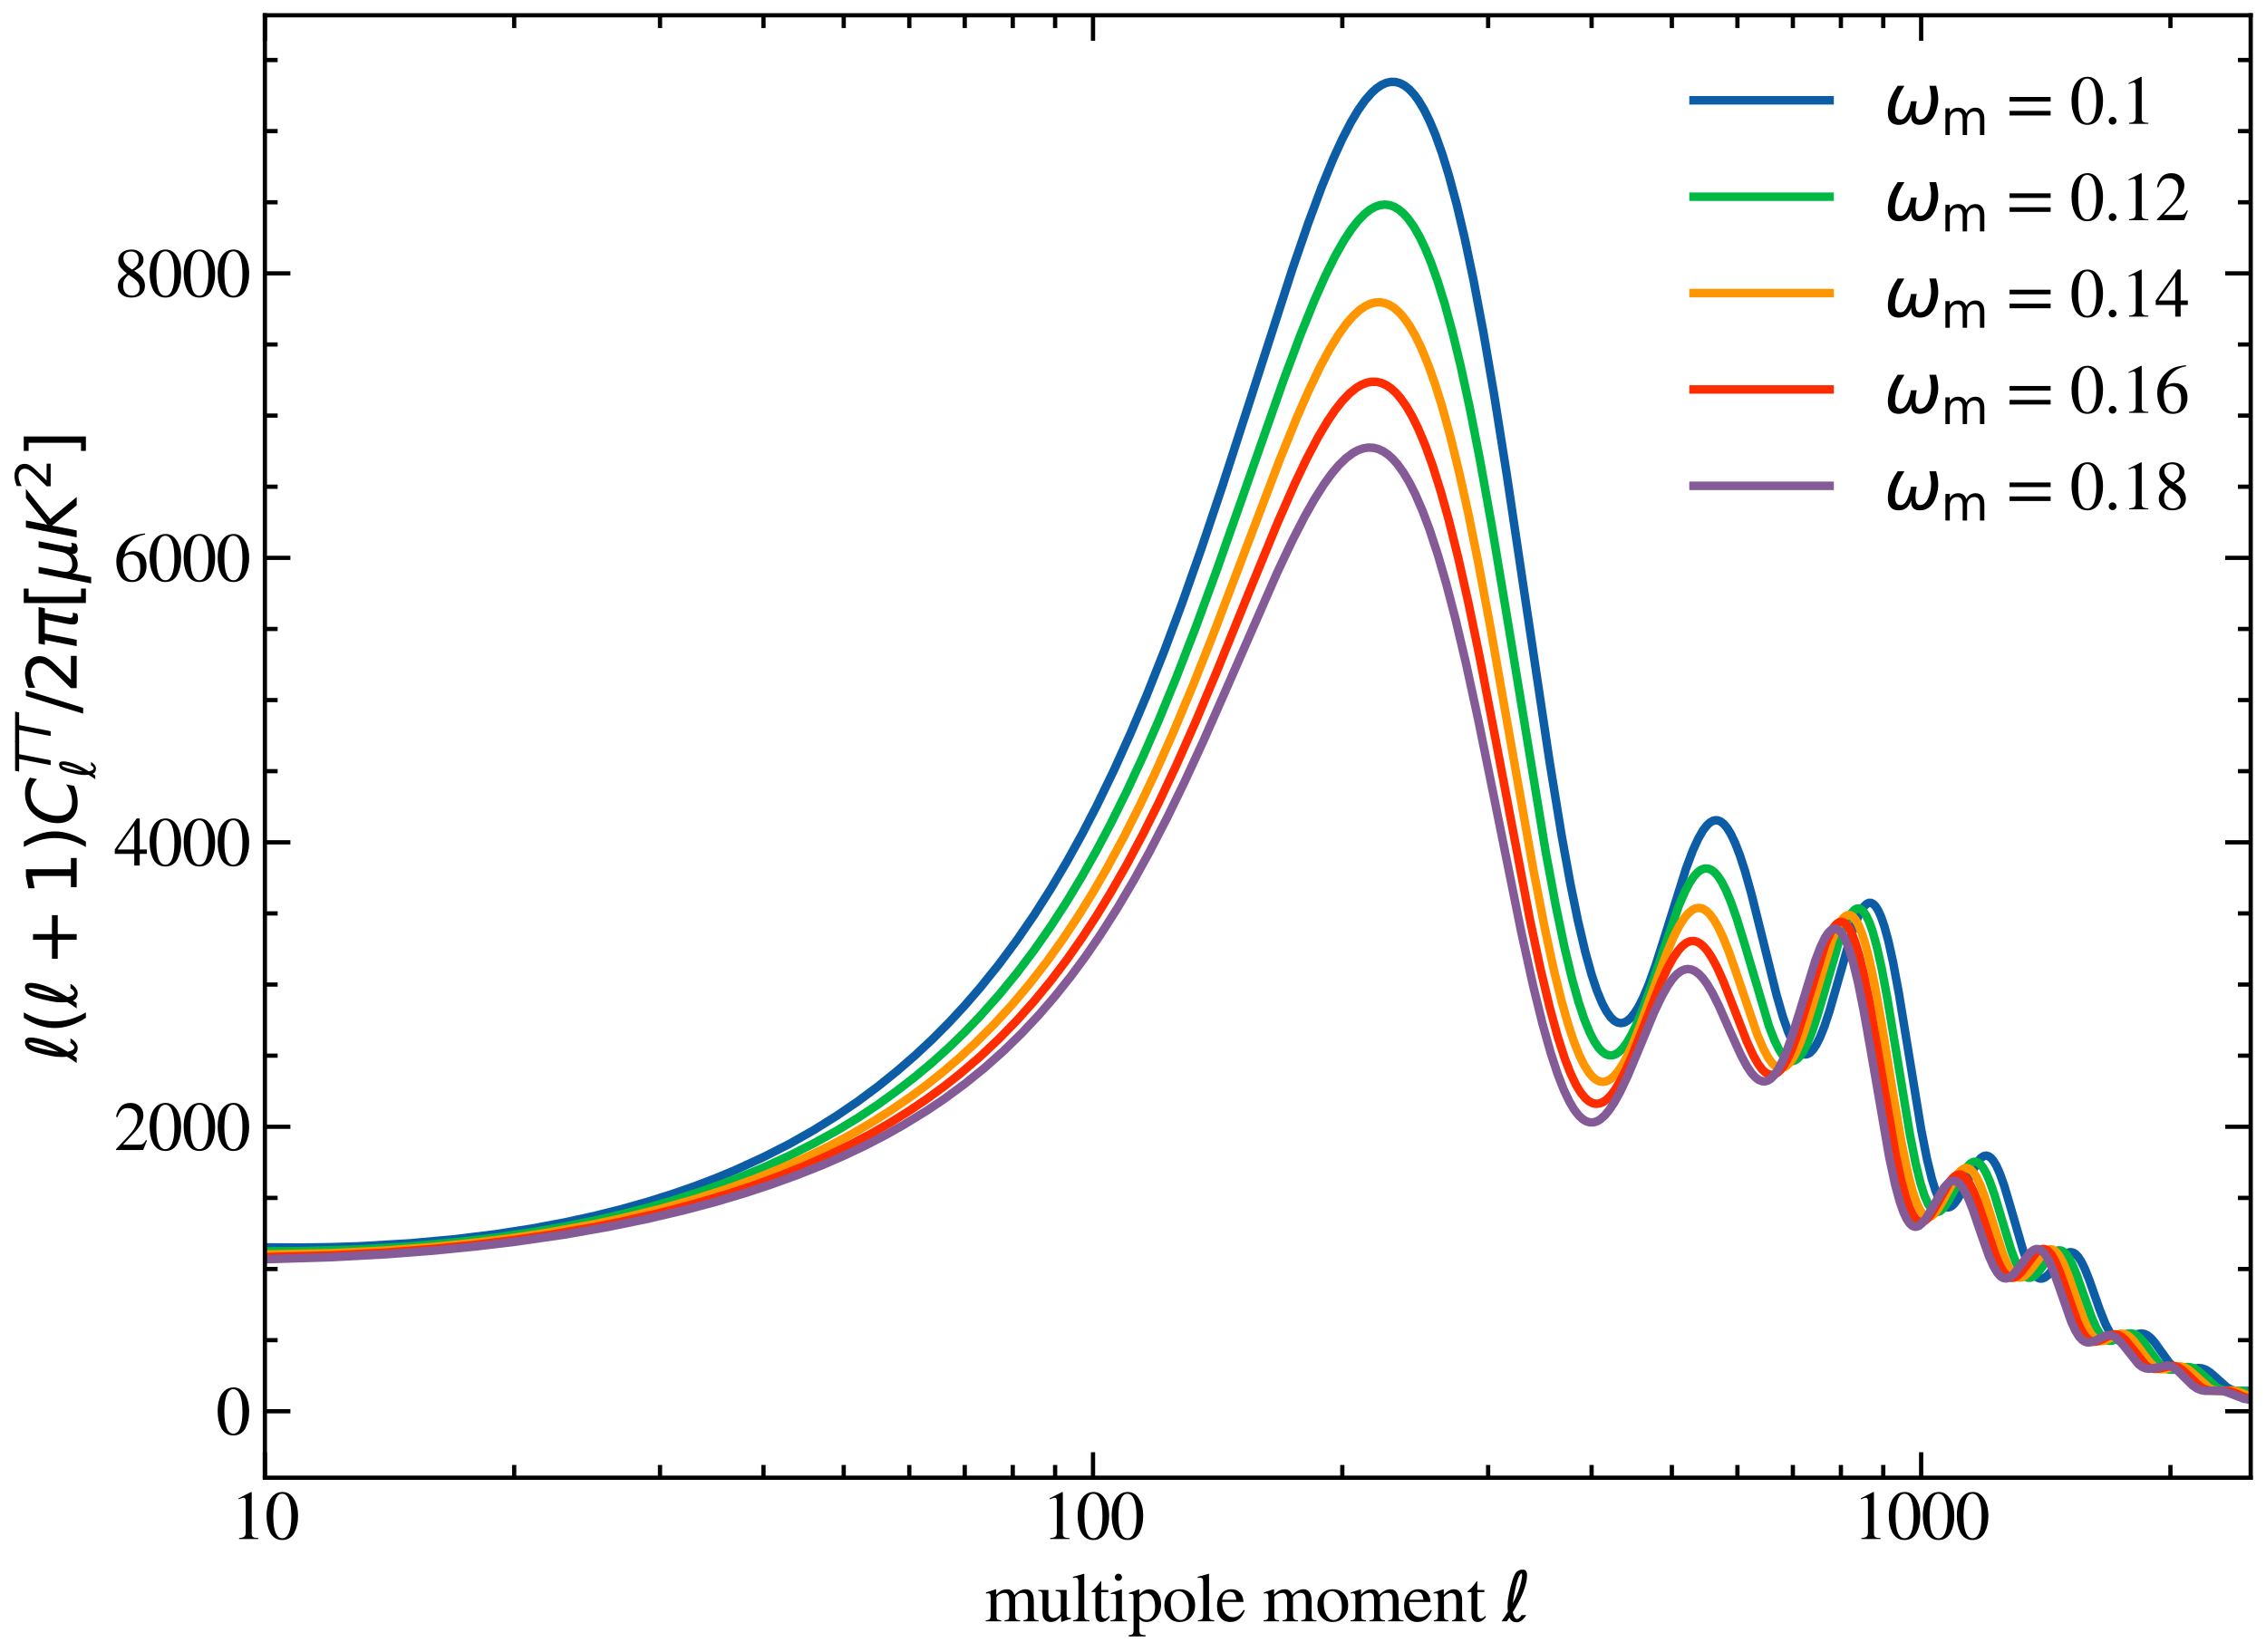 <?xml version="1.0" encoding="utf-8" standalone="no"?>
<!DOCTYPE svg PUBLIC "-//W3C//DTD SVG 1.1//EN"
  "http://www.w3.org/Graphics/SVG/1.1/DTD/svg11.dtd">
<svg xmlns:xlink="http://www.w3.org/1999/xlink" width="532.95pt" height="388.649pt" viewBox="0 0 532.95 388.649" xmlns="http://www.w3.org/2000/svg" version="1.1">
 <defs>
  <style type="text/css">*{stroke-linejoin: round; stroke-linecap: butt}</style>
 </defs>
 <g id="figure_1">
  <g id="patch_1">
   <path d="M 0 388.649 
L 532.95 388.649 
L 532.95 0 
L 0 0 
z
" style="fill: #ffffff"/>
  </g>
  <g id="axes_1">
   <g id="patch_2">
    <path d="M 62.3 347.629 
L 529.35 347.629 
L 529.35 3.6 
L 62.3 3.6 
z
" style="fill: #ffffff"/>
   </g>
   <g id="matplotlib.axis_1">
    <g id="xtick_1">
     <g id="line2d_1">
      <defs>
       <path id="m2d9561c308" d="M 0 0 
L 0 -6 
" style="stroke: #000000"/>
      </defs>
      <g>
       <use xlink:href="#m2d9561c308" x="62.3" y="347.629" style="stroke: #000000"/>
      </g>
     </g>
     <g id="line2d_2">
      <defs>
       <path id="mf15a7ef80c" d="M 0 0 
L 0 6 
" style="stroke: #000000"/>
      </defs>
      <g>
       <use xlink:href="#mf15a7ef80c" x="62.3" y="3.6" style="stroke: #000000"/>
      </g>
     </g>
     <g id="text_1">
      <!-- 10 -->
      <g transform="translate(54.3 362.056) scale(0.16 -0.16)">
       <defs>
        <path id="STIXGeneral-Regular-31" d="M 2522 0 
L 755 0 
L 755 96 
Q 1107 115 1235 227 
Q 1363 339 1363 608 
L 1363 3482 
Q 1363 3795 1171 3795 
Q 1082 3795 883 3718 
L 710 3654 
L 710 3744 
L 1856 4326 
L 1914 4307 
L 1914 486 
Q 1914 275 2042 185 
Q 2170 96 2522 96 
L 2522 0 
z
" transform="scale(0.016)"/>
        <path id="STIXGeneral-Regular-30" d="M 3046 2112 
Q 3046 1683 2963 1302 
Q 2880 922 2717 602 
Q 2554 282 2266 96 
Q 1978 -90 1600 -90 
Q 1210 -90 915 108 
Q 621 307 461 640 
Q 301 973 227 1350 
Q 154 1728 154 2150 
Q 154 2746 301 3222 
Q 448 3699 790 4012 
Q 1133 4326 1626 4326 
Q 2253 4326 2649 3712 
Q 3046 3098 3046 2112 
z
M 2432 2080 
Q 2432 3091 2217 3625 
Q 2003 4160 1587 4160 
Q 1190 4160 979 3622 
Q 768 3085 768 2106 
Q 768 1120 979 598 
Q 1190 77 1600 77 
Q 2003 77 2217 598 
Q 2432 1120 2432 2080 
z
" transform="scale(0.016)"/>
       </defs>
       <use xlink:href="#STIXGeneral-Regular-31"/>
       <use xlink:href="#STIXGeneral-Regular-30" x="50"/>
      </g>
     </g>
    </g>
    <g id="xtick_2">
     <g id="line2d_3">
      <g>
       <use xlink:href="#m2d9561c308" x="257.071" y="347.629" style="stroke: #000000"/>
      </g>
     </g>
     <g id="line2d_4">
      <g>
       <use xlink:href="#mf15a7ef80c" x="257.071" y="3.6" style="stroke: #000000"/>
      </g>
     </g>
     <g id="text_2">
      <!-- 100 -->
      <g transform="translate(245.071 362.056) scale(0.16 -0.16)">
       <use xlink:href="#STIXGeneral-Regular-31"/>
       <use xlink:href="#STIXGeneral-Regular-30" x="50"/>
       <use xlink:href="#STIXGeneral-Regular-30" x="100"/>
      </g>
     </g>
    </g>
    <g id="xtick_3">
     <g id="line2d_5">
      <g>
       <use xlink:href="#m2d9561c308" x="451.843" y="347.629" style="stroke: #000000"/>
      </g>
     </g>
     <g id="line2d_6">
      <g>
       <use xlink:href="#mf15a7ef80c" x="451.843" y="3.6" style="stroke: #000000"/>
      </g>
     </g>
     <g id="text_3">
      <!-- 1000 -->
      <g transform="translate(435.843 362.056) scale(0.16 -0.16)">
       <use xlink:href="#STIXGeneral-Regular-31"/>
       <use xlink:href="#STIXGeneral-Regular-30" x="50"/>
       <use xlink:href="#STIXGeneral-Regular-30" x="100"/>
       <use xlink:href="#STIXGeneral-Regular-30" x="150"/>
      </g>
     </g>
    </g>
    <g id="xtick_4">
     <g id="line2d_7">
      <defs>
       <path id="m9a848023a6" d="M 0 0 
L 0 -3 
" style="stroke: #000000"/>
      </defs>
      <g>
       <use xlink:href="#m9a848023a6" x="120.932" y="347.629" style="stroke: #000000"/>
      </g>
     </g>
     <g id="line2d_8">
      <defs>
       <path id="m4a75761f62" d="M 0 0 
L 0 3 
" style="stroke: #000000"/>
      </defs>
      <g>
       <use xlink:href="#m4a75761f62" x="120.932" y="3.6" style="stroke: #000000"/>
      </g>
     </g>
    </g>
    <g id="xtick_5">
     <g id="line2d_9">
      <g>
       <use xlink:href="#m9a848023a6" x="155.23" y="347.629" style="stroke: #000000"/>
      </g>
     </g>
     <g id="line2d_10">
      <g>
       <use xlink:href="#m4a75761f62" x="155.23" y="3.6" style="stroke: #000000"/>
      </g>
     </g>
    </g>
    <g id="xtick_6">
     <g id="line2d_11">
      <g>
       <use xlink:href="#m9a848023a6" x="179.564" y="347.629" style="stroke: #000000"/>
      </g>
     </g>
     <g id="line2d_12">
      <g>
       <use xlink:href="#m4a75761f62" x="179.564" y="3.6" style="stroke: #000000"/>
      </g>
     </g>
    </g>
    <g id="xtick_7">
     <g id="line2d_13">
      <g>
       <use xlink:href="#m9a848023a6" x="198.439" y="347.629" style="stroke: #000000"/>
      </g>
     </g>
     <g id="line2d_14">
      <g>
       <use xlink:href="#m4a75761f62" x="198.439" y="3.6" style="stroke: #000000"/>
      </g>
     </g>
    </g>
    <g id="xtick_8">
     <g id="line2d_15">
      <g>
       <use xlink:href="#m9a848023a6" x="213.862" y="347.629" style="stroke: #000000"/>
      </g>
     </g>
     <g id="line2d_16">
      <g>
       <use xlink:href="#m4a75761f62" x="213.862" y="3.6" style="stroke: #000000"/>
      </g>
     </g>
    </g>
    <g id="xtick_9">
     <g id="line2d_17">
      <g>
       <use xlink:href="#m9a848023a6" x="226.901" y="347.629" style="stroke: #000000"/>
      </g>
     </g>
     <g id="line2d_18">
      <g>
       <use xlink:href="#m4a75761f62" x="226.901" y="3.6" style="stroke: #000000"/>
      </g>
     </g>
    </g>
    <g id="xtick_10">
     <g id="line2d_19">
      <g>
       <use xlink:href="#m9a848023a6" x="238.196" y="347.629" style="stroke: #000000"/>
      </g>
     </g>
     <g id="line2d_20">
      <g>
       <use xlink:href="#m4a75761f62" x="238.196" y="3.6" style="stroke: #000000"/>
      </g>
     </g>
    </g>
    <g id="xtick_11">
     <g id="line2d_21">
      <g>
       <use xlink:href="#m9a848023a6" x="248.159" y="347.629" style="stroke: #000000"/>
      </g>
     </g>
     <g id="line2d_22">
      <g>
       <use xlink:href="#m4a75761f62" x="248.159" y="3.6" style="stroke: #000000"/>
      </g>
     </g>
    </g>
    <g id="xtick_12">
     <g id="line2d_23">
      <g>
       <use xlink:href="#m9a848023a6" x="315.703" y="347.629" style="stroke: #000000"/>
      </g>
     </g>
     <g id="line2d_24">
      <g>
       <use xlink:href="#m4a75761f62" x="315.703" y="3.6" style="stroke: #000000"/>
      </g>
     </g>
    </g>
    <g id="xtick_13">
     <g id="line2d_25">
      <g>
       <use xlink:href="#m9a848023a6" x="350.001" y="347.629" style="stroke: #000000"/>
      </g>
     </g>
     <g id="line2d_26">
      <g>
       <use xlink:href="#m4a75761f62" x="350.001" y="3.6" style="stroke: #000000"/>
      </g>
     </g>
    </g>
    <g id="xtick_14">
     <g id="line2d_27">
      <g>
       <use xlink:href="#m9a848023a6" x="374.335" y="347.629" style="stroke: #000000"/>
      </g>
     </g>
     <g id="line2d_28">
      <g>
       <use xlink:href="#m4a75761f62" x="374.335" y="3.6" style="stroke: #000000"/>
      </g>
     </g>
    </g>
    <g id="xtick_15">
     <g id="line2d_29">
      <g>
       <use xlink:href="#m9a848023a6" x="393.211" y="347.629" style="stroke: #000000"/>
      </g>
     </g>
     <g id="line2d_30">
      <g>
       <use xlink:href="#m4a75761f62" x="393.211" y="3.6" style="stroke: #000000"/>
      </g>
     </g>
    </g>
    <g id="xtick_16">
     <g id="line2d_31">
      <g>
       <use xlink:href="#m9a848023a6" x="408.633" y="347.629" style="stroke: #000000"/>
      </g>
     </g>
     <g id="line2d_32">
      <g>
       <use xlink:href="#m4a75761f62" x="408.633" y="3.6" style="stroke: #000000"/>
      </g>
     </g>
    </g>
    <g id="xtick_17">
     <g id="line2d_33">
      <g>
       <use xlink:href="#m9a848023a6" x="421.672" y="347.629" style="stroke: #000000"/>
      </g>
     </g>
     <g id="line2d_34">
      <g>
       <use xlink:href="#m4a75761f62" x="421.672" y="3.6" style="stroke: #000000"/>
      </g>
     </g>
    </g>
    <g id="xtick_18">
     <g id="line2d_35">
      <g>
       <use xlink:href="#m9a848023a6" x="432.967" y="347.629" style="stroke: #000000"/>
      </g>
     </g>
     <g id="line2d_36">
      <g>
       <use xlink:href="#m4a75761f62" x="432.967" y="3.6" style="stroke: #000000"/>
      </g>
     </g>
    </g>
    <g id="xtick_19">
     <g id="line2d_37">
      <g>
       <use xlink:href="#m9a848023a6" x="442.93" y="347.629" style="stroke: #000000"/>
      </g>
     </g>
     <g id="line2d_38">
      <g>
       <use xlink:href="#m4a75761f62" x="442.93" y="3.6" style="stroke: #000000"/>
      </g>
     </g>
    </g>
    <g id="xtick_20">
     <g id="line2d_39">
      <g>
       <use xlink:href="#m9a848023a6" x="510.475" y="347.629" style="stroke: #000000"/>
      </g>
     </g>
     <g id="line2d_40">
      <g>
       <use xlink:href="#m4a75761f62" x="510.475" y="3.6" style="stroke: #000000"/>
      </g>
     </g>
    </g>
    <g id="text_4">
     <!-- multipole moment $\ell$ -->
     <g transform="translate(231.585 381.529) scale(0.16 -0.16)">
      <defs>
       <path id="STIXGeneral-Regular-6d" d="M 4960 0 
L 3565 0 
L 3565 96 
Q 3834 122 3907 208 
Q 3981 294 3981 576 
L 3981 1894 
Q 3981 2278 3869 2444 
Q 3757 2611 3488 2611 
Q 3264 2611 3107 2521 
Q 2950 2432 2803 2221 
L 2803 608 
Q 2803 301 2896 201 
Q 2989 102 3264 96 
L 3264 0 
L 1830 0 
L 1830 96 
Q 2112 115 2189 188 
Q 2266 262 2266 550 
L 2266 1901 
Q 2266 2611 1850 2611 
Q 1670 2611 1468 2531 
Q 1267 2451 1171 2336 
Q 1088 2240 1088 2227 
L 1088 448 
Q 1088 243 1177 176 
Q 1267 109 1523 96 
L 1523 0 
L 102 0 
L 102 96 
Q 371 102 460 195 
Q 550 288 550 563 
L 550 2150 
Q 550 2387 499 2480 
Q 448 2573 326 2573 
Q 230 2573 122 2547 
L 122 2656 
Q 557 2778 1011 2944 
L 1062 2925 
L 1062 2451 
L 1075 2451 
Q 1363 2752 1584 2848 
Q 1805 2944 2054 2944 
Q 2560 2944 2733 2406 
Q 3232 2944 3776 2944 
Q 4518 2944 4518 1792 
L 4518 493 
Q 4518 282 4582 202 
Q 4646 122 4794 109 
L 4960 96 
L 4960 0 
z
" transform="scale(0.016)"/>
       <path id="STIXGeneral-Regular-75" d="M 3072 320 
L 3072 230 
Q 2573 96 2195 -58 
L 2163 -38 
L 2163 486 
L 2150 486 
Q 1747 -64 1235 -64 
Q 870 -64 662 160 
Q 454 384 454 755 
L 454 2362 
Q 454 2598 371 2688 
Q 288 2778 58 2790 
L 58 2880 
L 992 2880 
L 992 813 
Q 992 595 1123 451 
Q 1254 307 1446 307 
Q 1760 307 1984 506 
Q 2067 582 2099 649 
Q 2131 717 2131 877 
L 2131 2355 
Q 2131 2605 2041 2678 
Q 1952 2752 1658 2771 
L 1658 2880 
L 2669 2880 
L 2669 685 
Q 2669 461 2742 390 
Q 2816 320 3034 320 
L 3072 320 
z
" transform="scale(0.016)"/>
       <path id="STIXGeneral-Regular-6c" d="M 1645 0 
L 134 0 
L 134 96 
Q 435 122 531 221 
Q 627 320 627 589 
L 627 3590 
Q 627 3821 569 3910 
Q 512 4000 358 4000 
Q 224 4000 122 3987 
L 122 4090 
Q 730 4237 1133 4371 
L 1165 4346 
L 1165 557 
Q 1165 288 1254 201 
Q 1344 115 1645 96 
L 1645 0 
z
" transform="scale(0.016)"/>
       <path id="STIXGeneral-Regular-74" d="M 1702 493 
L 1786 422 
Q 1478 -64 1011 -64 
Q 448 -64 448 749 
L 448 2675 
L 109 2675 
Q 83 2694 83 2720 
Q 83 2771 192 2842 
Q 435 2982 813 3526 
Q 826 3546 874 3606 
Q 922 3667 941 3706 
Q 986 3706 986 3622 
L 986 2880 
L 1632 2880 
L 1632 2675 
L 986 2675 
L 986 845 
Q 986 538 1062 403 
Q 1139 269 1318 269 
Q 1510 269 1702 493 
z
" transform="scale(0.016)"/>
       <path id="STIXGeneral-Regular-69" d="M 1152 4045 
Q 1152 3904 1056 3811 
Q 960 3718 819 3718 
Q 685 3718 592 3811 
Q 499 3904 499 4045 
Q 499 4179 595 4275 
Q 691 4371 826 4371 
Q 966 4371 1059 4275 
Q 1152 4179 1152 4045 
z
M 1619 0 
L 102 0 
L 102 96 
Q 435 115 521 211 
Q 608 307 608 666 
L 608 2118 
Q 608 2342 563 2432 
Q 518 2522 397 2522 
Q 243 2522 128 2490 
L 128 2592 
L 1120 2944 
L 1146 2918 
L 1146 672 
Q 1146 314 1226 218 
Q 1306 122 1619 96 
L 1619 0 
z
" transform="scale(0.016)"/>
       <path id="STIXGeneral-Regular-70" d="M 1018 2931 
L 1018 2438 
Q 1421 2944 1939 2944 
Q 2406 2944 2707 2560 
Q 3008 2176 3008 1581 
Q 3008 883 2621 409 
Q 2234 -64 1664 -64 
Q 1466 -64 1328 -6 
Q 1190 51 1018 211 
L 1018 -794 
Q 1018 -1094 1120 -1180 
Q 1222 -1267 1581 -1274 
L 1581 -1389 
L 32 -1389 
L 32 -1280 
Q 314 -1254 397 -1171 
Q 480 -1088 480 -838 
L 480 2157 
Q 480 2381 429 2451 
Q 378 2522 218 2522 
Q 115 2522 58 2515 
L 58 2618 
Q 506 2752 979 2944 
L 1018 2931 
z
M 1018 2138 
L 1018 563 
Q 1018 422 1238 281 
Q 1459 141 1683 141 
Q 2029 141 2243 467 
Q 2458 794 2458 1325 
Q 2458 1888 2243 2224 
Q 2029 2560 1670 2560 
Q 1446 2560 1232 2419 
Q 1018 2278 1018 2138 
z
" transform="scale(0.016)"/>
       <path id="STIXGeneral-Regular-6f" d="M 3008 1478 
Q 3008 806 2608 371 
Q 2208 -64 1568 -64 
Q 979 -64 582 368 
Q 186 800 186 1459 
Q 186 2125 582 2534 
Q 979 2944 1626 2944 
Q 2221 2944 2614 2537 
Q 3008 2131 3008 1478 
z
M 2432 1306 
Q 2432 2035 2112 2445 
Q 1856 2765 1504 2765 
Q 1171 2765 966 2493 
Q 762 2221 762 1747 
Q 762 928 1101 435 
Q 1318 115 1677 115 
Q 2029 115 2230 432 
Q 2432 749 2432 1306 
z
" transform="scale(0.016)"/>
       <path id="STIXGeneral-Regular-65" d="M 2611 1050 
L 2714 1005 
Q 2330 -64 1376 -64 
Q 813 -64 486 329 
Q 160 723 160 1389 
Q 160 2074 525 2509 
Q 890 2944 1485 2944 
Q 2061 2944 2374 2502 
Q 2560 2246 2592 1773 
L 621 1773 
Q 646 1370 700 1158 
Q 755 947 915 730 
Q 1184 378 1626 378 
Q 1939 378 2153 531 
Q 2368 685 2611 1050 
z
M 634 1978 
L 1939 1978 
Q 1882 2381 1750 2547 
Q 1619 2714 1312 2714 
Q 1043 2714 864 2525 
Q 685 2336 634 1978 
z
" transform="scale(0.016)"/>
       <path id="STIXGeneral-Regular-20" transform="scale(0.016)"/>
       <path id="STIXGeneral-Regular-6e" d="M 3104 0 
L 1773 0 
L 1779 96 
Q 2016 115 2096 233 
Q 2176 352 2176 672 
L 2176 1946 
Q 2176 2592 1709 2592 
Q 1549 2592 1408 2515 
Q 1267 2438 1050 2227 
L 1050 461 
Q 1050 269 1136 192 
Q 1222 115 1466 96 
L 1466 0 
L 115 0 
L 115 96 
Q 358 115 435 214 
Q 512 314 512 602 
L 512 2157 
Q 512 2394 467 2483 
Q 422 2573 288 2573 
Q 160 2573 102 2547 
L 102 2656 
Q 550 2784 979 2944 
L 1030 2925 
L 1030 2426 
L 1037 2426 
Q 1491 2944 1958 2944 
Q 2323 2944 2518 2688 
Q 2714 2432 2714 1958 
L 2714 544 
Q 2714 288 2790 205 
Q 2867 122 3104 96 
L 3104 0 
z
" transform="scale(0.016)"/>
       <path id="DejaVuSans-Oblique-2113" d="M 950 838 
Q 1078 213 1350 213 
Q 1531 213 1766 572 
L 2181 572 
Q 1994 253 1775 88 
Q 1538 -91 1319 -91 
Q 831 -91 634 344 
L 400 0 
L -88 0 
Q 250 459 500 888 
Q 469 1131 469 1397 
Q 469 1872 566 2347 
Q 931 4131 1256 4497 
Q 1481 4750 1866 4750 
Q 2256 4750 2256 4209 
Q 2253 3966 2197 3675 
Q 1972 2484 950 838 
z
M 947 1656 
Q 1531 2744 1709 3613 
Q 1803 4072 1803 4191 
Q 1803 4406 1725 4406 
Q 1384 4134 1081 2516 
Q 997 2063 947 1656 
z
" transform="scale(0.016)"/>
      </defs>
      <use xlink:href="#STIXGeneral-Regular-6d" transform="translate(0 0.781)"/>
      <use xlink:href="#STIXGeneral-Regular-75" transform="translate(77.8 0.781)"/>
      <use xlink:href="#STIXGeneral-Regular-6c" transform="translate(127.8 0.781)"/>
      <use xlink:href="#STIXGeneral-Regular-74" transform="translate(155.6 0.781)"/>
      <use xlink:href="#STIXGeneral-Regular-69" transform="translate(183.4 0.781)"/>
      <use xlink:href="#STIXGeneral-Regular-70" transform="translate(211.2 0.781)"/>
      <use xlink:href="#STIXGeneral-Regular-6f" transform="translate(261.2 0.781)"/>
      <use xlink:href="#STIXGeneral-Regular-6c" transform="translate(311.2 0.781)"/>
      <use xlink:href="#STIXGeneral-Regular-65" transform="translate(339 0.781)"/>
      <use xlink:href="#STIXGeneral-Regular-20" transform="translate(383.4 0.781)"/>
      <use xlink:href="#STIXGeneral-Regular-6d" transform="translate(408.4 0.781)"/>
      <use xlink:href="#STIXGeneral-Regular-6f" transform="translate(486.2 0.781)"/>
      <use xlink:href="#STIXGeneral-Regular-6d" transform="translate(536.2 0.781)"/>
      <use xlink:href="#STIXGeneral-Regular-65" transform="translate(614 0.781)"/>
      <use xlink:href="#STIXGeneral-Regular-6e" transform="translate(658.4 0.781)"/>
      <use xlink:href="#STIXGeneral-Regular-74" transform="translate(708.4 0.781)"/>
      <use xlink:href="#STIXGeneral-Regular-20" transform="translate(736.2 0.781)"/>
      <use xlink:href="#DejaVuSans-Oblique-2113" transform="translate(761.2 0.781)"/>
     </g>
    </g>
   </g>
   <g id="matplotlib.axis_2">
    <g id="ytick_1">
     <g id="line2d_41">
      <defs>
       <path id="m381b03c7a0" d="M 0 0 
L 6 0 
" style="stroke: #000000"/>
      </defs>
      <g>
       <use xlink:href="#m381b03c7a0" x="62.3" y="331.991" style="stroke: #000000"/>
      </g>
     </g>
     <g id="line2d_42">
      <defs>
       <path id="ma7d2da1a43" d="M 0 0 
L -6 0 
" style="stroke: #000000"/>
      </defs>
      <g>
       <use xlink:href="#ma7d2da1a43" x="529.35" y="331.991" style="stroke: #000000"/>
      </g>
     </g>
     <g id="text_5">
      <!-- 0 -->
      <g transform="translate(50.8 337.455) scale(0.16 -0.16)">
       <use xlink:href="#STIXGeneral-Regular-30"/>
      </g>
     </g>
    </g>
    <g id="ytick_2">
     <g id="line2d_43">
      <g>
       <use xlink:href="#m381b03c7a0" x="62.3" y="265.071" style="stroke: #000000"/>
      </g>
     </g>
     <g id="line2d_44">
      <g>
       <use xlink:href="#ma7d2da1a43" x="529.35" y="265.071" style="stroke: #000000"/>
      </g>
     </g>
     <g id="text_6">
      <!-- 2000 -->
      <g transform="translate(26.8 270.534) scale(0.16 -0.16)">
       <defs>
        <path id="STIXGeneral-Regular-32" d="M 3034 877 
L 2688 0 
L 186 0 
L 186 77 
L 1325 1286 
Q 1773 1754 1965 2144 
Q 2157 2534 2157 2950 
Q 2157 3379 1920 3616 
Q 1683 3853 1267 3853 
Q 922 3853 720 3673 
Q 518 3494 326 3021 
L 192 3053 
Q 301 3648 630 3987 
Q 960 4326 1523 4326 
Q 2054 4326 2380 4006 
Q 2707 3686 2707 3200 
Q 2707 2477 1888 1613 
L 832 486 
L 2330 486 
Q 2541 486 2665 569 
Q 2790 653 2944 915 
L 3034 877 
z
" transform="scale(0.016)"/>
       </defs>
       <use xlink:href="#STIXGeneral-Regular-32"/>
       <use xlink:href="#STIXGeneral-Regular-30" x="50"/>
       <use xlink:href="#STIXGeneral-Regular-30" x="100"/>
       <use xlink:href="#STIXGeneral-Regular-30" x="150"/>
      </g>
     </g>
    </g>
    <g id="ytick_3">
     <g id="line2d_45">
      <g>
       <use xlink:href="#m381b03c7a0" x="62.3" y="198.15" style="stroke: #000000"/>
      </g>
     </g>
     <g id="line2d_46">
      <g>
       <use xlink:href="#ma7d2da1a43" x="529.35" y="198.15" style="stroke: #000000"/>
      </g>
     </g>
     <g id="text_7">
      <!-- 4000 -->
      <g transform="translate(26.8 203.614) scale(0.16 -0.16)">
       <defs>
        <path id="STIXGeneral-Regular-34" d="M 3027 1069 
L 2368 1069 
L 2368 0 
L 1869 0 
L 1869 1069 
L 77 1069 
L 77 1478 
L 2086 4326 
L 2368 4326 
L 2368 1478 
L 3027 1478 
L 3027 1069 
z
M 1869 1478 
L 1869 3674 
L 333 1478 
L 1869 1478 
z
" transform="scale(0.016)"/>
       </defs>
       <use xlink:href="#STIXGeneral-Regular-34"/>
       <use xlink:href="#STIXGeneral-Regular-30" x="50"/>
       <use xlink:href="#STIXGeneral-Regular-30" x="100"/>
       <use xlink:href="#STIXGeneral-Regular-30" x="150"/>
      </g>
     </g>
    </g>
    <g id="ytick_4">
     <g id="line2d_47">
      <g>
       <use xlink:href="#m381b03c7a0" x="62.3" y="131.229" style="stroke: #000000"/>
      </g>
     </g>
     <g id="line2d_48">
      <g>
       <use xlink:href="#ma7d2da1a43" x="529.35" y="131.229" style="stroke: #000000"/>
      </g>
     </g>
     <g id="text_8">
      <!-- 6000 -->
      <g transform="translate(26.8 136.693) scale(0.16 -0.16)">
       <defs>
        <path id="STIXGeneral-Regular-36" d="M 2854 4378 
L 2867 4275 
Q 2112 4154 1606 3664 
Q 1101 3174 973 2451 
Q 1344 2739 1786 2739 
Q 2349 2739 2672 2380 
Q 2995 2022 2995 1402 
Q 2995 774 2669 378 
Q 2291 -90 1651 -90 
Q 870 -90 518 557 
Q 218 1107 218 1786 
Q 218 2835 915 3552 
Q 1312 3962 1731 4131 
Q 2150 4301 2854 4378 
z
M 2419 1203 
Q 2419 2445 1555 2445 
Q 1235 2445 1024 2275 
Q 813 2106 813 1702 
Q 813 954 1046 522 
Q 1280 90 1722 90 
Q 2061 90 2240 394 
Q 2419 698 2419 1203 
z
" transform="scale(0.016)"/>
       </defs>
       <use xlink:href="#STIXGeneral-Regular-36"/>
       <use xlink:href="#STIXGeneral-Regular-30" x="50"/>
       <use xlink:href="#STIXGeneral-Regular-30" x="100"/>
       <use xlink:href="#STIXGeneral-Regular-30" x="150"/>
      </g>
     </g>
    </g>
    <g id="ytick_5">
     <g id="line2d_49">
      <g>
       <use xlink:href="#m381b03c7a0" x="62.3" y="64.309" style="stroke: #000000"/>
      </g>
     </g>
     <g id="line2d_50">
      <g>
       <use xlink:href="#ma7d2da1a43" x="529.35" y="64.309" style="stroke: #000000"/>
      </g>
     </g>
     <g id="text_9">
      <!-- 8000 -->
      <g transform="translate(26.8 69.773) scale(0.16 -0.16)">
       <defs>
        <path id="STIXGeneral-Regular-38" d="M 2848 992 
Q 2848 499 2505 204 
Q 2163 -90 1587 -90 
Q 1050 -90 704 204 
Q 358 499 358 954 
Q 358 1293 524 1533 
Q 691 1773 1190 2125 
Q 710 2522 553 2765 
Q 397 3008 397 3328 
Q 397 3782 745 4054 
Q 1094 4326 1638 4326 
Q 2106 4326 2410 4060 
Q 2714 3795 2714 3411 
Q 2714 3059 2531 2848 
Q 2349 2637 1856 2374 
Q 2432 1990 2640 1689 
Q 2848 1389 2848 992 
z
M 2272 3411 
Q 2272 3744 2086 3945 
Q 1901 4147 1574 4147 
Q 1248 4147 1059 3977 
Q 870 3808 870 3513 
Q 870 3219 1059 2979 
Q 1248 2739 1670 2490 
Q 1997 2682 2134 2896 
Q 2272 3110 2272 3411 
z
M 1734 1741 
L 1357 1997 
Q 1075 1766 960 1545 
Q 845 1325 845 1011 
Q 845 576 1065 333 
Q 1286 90 1658 90 
Q 1971 90 2166 285 
Q 2362 480 2362 794 
Q 2362 1082 2214 1299 
Q 2067 1517 1734 1741 
z
" transform="scale(0.016)"/>
       </defs>
       <use xlink:href="#STIXGeneral-Regular-38"/>
       <use xlink:href="#STIXGeneral-Regular-30" x="50"/>
       <use xlink:href="#STIXGeneral-Regular-30" x="100"/>
       <use xlink:href="#STIXGeneral-Regular-30" x="150"/>
      </g>
     </g>
    </g>
    <g id="ytick_6">
     <g id="line2d_51">
      <defs>
       <path id="m14d6b03fba" d="M 0 0 
L 3 0 
" style="stroke: #000000"/>
      </defs>
      <g>
       <use xlink:href="#m14d6b03fba" x="62.3" y="315.261" style="stroke: #000000"/>
      </g>
     </g>
     <g id="line2d_52">
      <defs>
       <path id="m24f84cf3a5" d="M 0 0 
L -3 0 
" style="stroke: #000000"/>
      </defs>
      <g>
       <use xlink:href="#m24f84cf3a5" x="529.35" y="315.261" style="stroke: #000000"/>
      </g>
     </g>
    </g>
    <g id="ytick_7">
     <g id="line2d_53">
      <g>
       <use xlink:href="#m14d6b03fba" x="62.3" y="298.531" style="stroke: #000000"/>
      </g>
     </g>
     <g id="line2d_54">
      <g>
       <use xlink:href="#m24f84cf3a5" x="529.35" y="298.531" style="stroke: #000000"/>
      </g>
     </g>
    </g>
    <g id="ytick_8">
     <g id="line2d_55">
      <g>
       <use xlink:href="#m14d6b03fba" x="62.3" y="281.801" style="stroke: #000000"/>
      </g>
     </g>
     <g id="line2d_56">
      <g>
       <use xlink:href="#m24f84cf3a5" x="529.35" y="281.801" style="stroke: #000000"/>
      </g>
     </g>
    </g>
    <g id="ytick_9">
     <g id="line2d_57">
      <g>
       <use xlink:href="#m14d6b03fba" x="62.3" y="248.34" style="stroke: #000000"/>
      </g>
     </g>
     <g id="line2d_58">
      <g>
       <use xlink:href="#m24f84cf3a5" x="529.35" y="248.34" style="stroke: #000000"/>
      </g>
     </g>
    </g>
    <g id="ytick_10">
     <g id="line2d_59">
      <g>
       <use xlink:href="#m14d6b03fba" x="62.3" y="231.61" style="stroke: #000000"/>
      </g>
     </g>
     <g id="line2d_60">
      <g>
       <use xlink:href="#m24f84cf3a5" x="529.35" y="231.61" style="stroke: #000000"/>
      </g>
     </g>
    </g>
    <g id="ytick_11">
     <g id="line2d_61">
      <g>
       <use xlink:href="#m14d6b03fba" x="62.3" y="214.88" style="stroke: #000000"/>
      </g>
     </g>
     <g id="line2d_62">
      <g>
       <use xlink:href="#m24f84cf3a5" x="529.35" y="214.88" style="stroke: #000000"/>
      </g>
     </g>
    </g>
    <g id="ytick_12">
     <g id="line2d_63">
      <g>
       <use xlink:href="#m14d6b03fba" x="62.3" y="181.42" style="stroke: #000000"/>
      </g>
     </g>
     <g id="line2d_64">
      <g>
       <use xlink:href="#m24f84cf3a5" x="529.35" y="181.42" style="stroke: #000000"/>
      </g>
     </g>
    </g>
    <g id="ytick_13">
     <g id="line2d_65">
      <g>
       <use xlink:href="#m14d6b03fba" x="62.3" y="164.69" style="stroke: #000000"/>
      </g>
     </g>
     <g id="line2d_66">
      <g>
       <use xlink:href="#m24f84cf3a5" x="529.35" y="164.69" style="stroke: #000000"/>
      </g>
     </g>
    </g>
    <g id="ytick_14">
     <g id="line2d_67">
      <g>
       <use xlink:href="#m14d6b03fba" x="62.3" y="147.96" style="stroke: #000000"/>
      </g>
     </g>
     <g id="line2d_68">
      <g>
       <use xlink:href="#m24f84cf3a5" x="529.35" y="147.96" style="stroke: #000000"/>
      </g>
     </g>
    </g>
    <g id="ytick_15">
     <g id="line2d_69">
      <g>
       <use xlink:href="#m14d6b03fba" x="62.3" y="114.499" style="stroke: #000000"/>
      </g>
     </g>
     <g id="line2d_70">
      <g>
       <use xlink:href="#m24f84cf3a5" x="529.35" y="114.499" style="stroke: #000000"/>
      </g>
     </g>
    </g>
    <g id="ytick_16">
     <g id="line2d_71">
      <g>
       <use xlink:href="#m14d6b03fba" x="62.3" y="97.769" style="stroke: #000000"/>
      </g>
     </g>
     <g id="line2d_72">
      <g>
       <use xlink:href="#m24f84cf3a5" x="529.35" y="97.769" style="stroke: #000000"/>
      </g>
     </g>
    </g>
    <g id="ytick_17">
     <g id="line2d_73">
      <g>
       <use xlink:href="#m14d6b03fba" x="62.3" y="81.039" style="stroke: #000000"/>
      </g>
     </g>
     <g id="line2d_74">
      <g>
       <use xlink:href="#m24f84cf3a5" x="529.35" y="81.039" style="stroke: #000000"/>
      </g>
     </g>
    </g>
    <g id="ytick_18">
     <g id="line2d_75">
      <g>
       <use xlink:href="#m14d6b03fba" x="62.3" y="47.579" style="stroke: #000000"/>
      </g>
     </g>
     <g id="line2d_76">
      <g>
       <use xlink:href="#m24f84cf3a5" x="529.35" y="47.579" style="stroke: #000000"/>
      </g>
     </g>
    </g>
    <g id="ytick_19">
     <g id="line2d_77">
      <g>
       <use xlink:href="#m14d6b03fba" x="62.3" y="30.849" style="stroke: #000000"/>
      </g>
     </g>
     <g id="line2d_78">
      <g>
       <use xlink:href="#m24f84cf3a5" x="529.35" y="30.849" style="stroke: #000000"/>
      </g>
     </g>
    </g>
    <g id="ytick_20">
     <g id="line2d_79">
      <g>
       <use xlink:href="#m14d6b03fba" x="62.3" y="14.119" style="stroke: #000000"/>
      </g>
     </g>
     <g id="line2d_80">
      <g>
       <use xlink:href="#m24f84cf3a5" x="529.35" y="14.119" style="stroke: #000000"/>
      </g>
     </g>
    </g>
    <g id="text_10">
     <!-- $\ell(\ell+1)C_{\ell}^{TT}/2\pi[\mu K^2]$ -->
     <g transform="translate(18.16 249.854) rotate(-90) scale(0.16 -0.16)">
      <defs>
       <path id="DejaVuSans-28" d="M 1984 4856 
Q 1566 4138 1362 3434 
Q 1159 2731 1159 2009 
Q 1159 1288 1364 580 
Q 1569 -128 1984 -844 
L 1484 -844 
Q 1016 -109 783 600 
Q 550 1309 550 2009 
Q 550 2706 781 3412 
Q 1013 4119 1484 4856 
L 1984 4856 
z
" transform="scale(0.016)"/>
       <path id="DejaVuSans-2b" d="M 2944 4013 
L 2944 2272 
L 4684 2272 
L 4684 1741 
L 2944 1741 
L 2944 0 
L 2419 0 
L 2419 1741 
L 678 1741 
L 678 2272 
L 2419 2272 
L 2419 4013 
L 2944 4013 
z
" transform="scale(0.016)"/>
       <path id="DejaVuSans-31" d="M 794 531 
L 1825 531 
L 1825 4091 
L 703 3866 
L 703 4441 
L 1819 4666 
L 2450 4666 
L 2450 531 
L 3481 531 
L 3481 0 
L 794 0 
L 794 531 
z
" transform="scale(0.016)"/>
       <path id="DejaVuSans-29" d="M 513 4856 
L 1013 4856 
Q 1481 4119 1714 3412 
Q 1947 2706 1947 2009 
Q 1947 1309 1714 600 
Q 1481 -109 1013 -844 
L 513 -844 
Q 928 -128 1133 580 
Q 1338 1288 1338 2009 
Q 1338 2731 1133 3434 
Q 928 4138 513 4856 
z
" transform="scale(0.016)"/>
       <path id="DejaVuSans-Oblique-43" d="M 4447 4306 
L 4319 3641 
Q 4019 3944 3683 4091 
Q 3347 4238 2956 4238 
Q 2422 4238 2017 3981 
Q 1613 3725 1319 3200 
Q 1131 2863 1032 2486 
Q 934 2109 934 1728 
Q 934 1091 1264 756 
Q 1594 422 2222 422 
Q 2656 422 3056 561 
Q 3456 700 3834 978 
L 3688 231 
Q 3316 72 2936 -9 
Q 2556 -91 2175 -91 
Q 1278 -91 773 396 
Q 269 884 269 1753 
Q 269 2309 461 2846 
Q 653 3384 1013 3828 
Q 1394 4300 1883 4525 
Q 2372 4750 3022 4750 
Q 3422 4750 3780 4639 
Q 4138 4528 4447 4306 
z
" transform="scale(0.016)"/>
       <path id="DejaVuSans-Oblique-54" d="M 378 4666 
L 4325 4666 
L 4225 4134 
L 2559 4134 
L 1759 0 
L 1125 0 
L 1925 4134 
L 275 4134 
L 378 4666 
z
" transform="scale(0.016)"/>
       <path id="DejaVuSans-2f" d="M 1625 4666 
L 2156 4666 
L 531 -594 
L 0 -594 
L 1625 4666 
z
" transform="scale(0.016)"/>
       <path id="DejaVuSans-32" d="M 1228 531 
L 3431 531 
L 3431 0 
L 469 0 
L 469 531 
Q 828 903 1448 1529 
Q 2069 2156 2228 2338 
Q 2531 2678 2651 2914 
Q 2772 3150 2772 3378 
Q 2772 3750 2511 3984 
Q 2250 4219 1831 4219 
Q 1534 4219 1204 4116 
Q 875 4013 500 3803 
L 500 4441 
Q 881 4594 1212 4672 
Q 1544 4750 1819 4750 
Q 2544 4750 2975 4387 
Q 3406 4025 3406 3419 
Q 3406 3131 3298 2873 
Q 3191 2616 2906 2266 
Q 2828 2175 2409 1742 
Q 1991 1309 1228 531 
z
" transform="scale(0.016)"/>
       <path id="DejaVuSans-Oblique-3c0" d="M 584 3500 
L 3938 3500 
L 3825 2925 
L 3384 2925 
L 2966 775 
Q 2922 550 2981 450 
Q 3038 353 3209 353 
Q 3256 353 3325 363 
Q 3397 369 3419 372 
L 3338 -44 
Q 3222 -84 3103 -103 
Q 2981 -122 2866 -122 
Q 2491 -122 2388 81 
Q 2284 288 2391 838 
L 2797 2925 
L 1506 2925 
L 938 0 
L 350 0 
L 919 2925 
L 472 2925 
L 584 3500 
z
" transform="scale(0.016)"/>
       <path id="DejaVuSans-5b" d="M 550 4863 
L 1875 4863 
L 1875 4416 
L 1125 4416 
L 1125 -397 
L 1875 -397 
L 1875 -844 
L 550 -844 
L 550 4863 
z
" transform="scale(0.016)"/>
       <path id="DejaVuSans-Oblique-3bc" d="M -84 -1331 
L 856 3500 
L 1434 3500 
L 1009 1322 
Q 997 1256 987 1175 
Q 978 1094 978 1013 
Q 978 722 1161 565 
Q 1344 409 1684 409 
Q 2147 409 2431 671 
Q 2716 934 2816 1459 
L 3213 3500 
L 3788 3500 
L 3266 809 
Q 3253 750 3248 706 
Q 3244 663 3244 628 
Q 3244 531 3283 486 
Q 3322 441 3406 441 
Q 3438 441 3492 456 
Q 3547 472 3647 513 
L 3559 50 
Q 3422 -19 3297 -55 
Q 3172 -91 3053 -91 
Q 2847 -91 2730 40 
Q 2613 172 2613 403 
Q 2438 153 2195 31 
Q 1953 -91 1625 -91 
Q 1334 -91 1117 43 
Q 900 178 831 397 
L 494 -1331 
L -84 -1331 
z
" transform="scale(0.016)"/>
       <path id="DejaVuSans-Oblique-4b" d="M 1081 4666 
L 1716 4666 
L 1331 2700 
L 3781 4666 
L 4622 4666 
L 1850 2438 
L 3878 0 
L 3109 0 
L 1247 2272 
L 806 0 
L 172 0 
L 1081 4666 
z
" transform="scale(0.016)"/>
       <path id="DejaVuSans-5d" d="M 1947 4863 
L 1947 -844 
L 622 -844 
L 622 -397 
L 1369 -397 
L 1369 4416 
L 622 4416 
L 622 4863 
L 1947 4863 
z
" transform="scale(0.016)"/>
      </defs>
      <use xlink:href="#DejaVuSans-Oblique-2113" transform="translate(0 0.766)"/>
      <use xlink:href="#DejaVuSans-28" transform="translate(41.309 0.766)"/>
      <use xlink:href="#DejaVuSans-Oblique-2113" transform="translate(80.322 0.766)"/>
      <use xlink:href="#DejaVuSans-2b" transform="translate(141.113 0.766)"/>
      <use xlink:href="#DejaVuSans-31" transform="translate(244.385 0.766)"/>
      <use xlink:href="#DejaVuSans-29" transform="translate(308.008 0.766)"/>
      <use xlink:href="#DejaVuSans-Oblique-43" transform="translate(347.021 0.766)"/>
      <use xlink:href="#DejaVuSans-Oblique-54" transform="translate(424.046 39.047) scale(0.7)"/>
      <use xlink:href="#DejaVuSans-Oblique-54" transform="translate(466.805 39.047) scale(0.7)"/>
      <use xlink:href="#DejaVuSans-Oblique-2113" transform="translate(416.846 -26.578) scale(0.7)"/>
      <use xlink:href="#DejaVuSans-2f" transform="translate(512.298 0.766)"/>
      <use xlink:href="#DejaVuSans-32" transform="translate(542.365 0.766)"/>
      <use xlink:href="#DejaVuSans-Oblique-3c0" transform="translate(605.988 0.766)"/>
      <use xlink:href="#DejaVuSans-5b" transform="translate(666.193 0.766)"/>
      <use xlink:href="#DejaVuSans-Oblique-3bc" transform="translate(705.206 0.766)"/>
      <use xlink:href="#DejaVuSans-Oblique-4b" transform="translate(768.829 0.766)"/>
      <use xlink:href="#DejaVuSans-32" transform="translate(841.422 39.047) scale(0.7)"/>
      <use xlink:href="#DejaVuSans-5d" transform="translate(888.693 0.766)"/>
     </g>
    </g>
   </g>
   <g id="line2d_81">
    <path d="M -1 287.712 
L 3.668 288.437 
L 19.09 290.453 
L 32.13 291.805 
L 43.425 292.675 
L 53.388 293.19 
L 62.3 293.439 
L 70.362 293.482 
L 77.722 293.395 
L 84.493 293.184 
L 96.598 292.473 
L 107.185 291.5 
L 116.593 290.336 
L 125.059 289.02 
L 132.754 287.578 
L 139.807 286.044 
L 146.317 284.414 
L 152.362 282.698 
L 158.003 280.923 
L 163.292 279.093 
L 168.269 277.196 
L 172.969 275.231 
L 179.564 272.207 
L 185.682 269.093 
L 191.386 265.856 
L 196.73 262.518 
L 201.757 259.091 
L 206.501 255.567 
L 210.994 251.947 
L 215.26 248.245 
L 219.321 244.449 
L 223.196 240.549 
L 226.901 236.542 
L 230.451 232.442 
L 234.963 226.833 
L 239.247 221.051 
L 243.324 215.094 
L 247.214 208.964 
L 250.933 202.673 
L 254.495 196.22 
L 257.913 189.619 
L 262 181.17 
L 265.899 172.525 
L 269.626 163.715 
L 273.892 152.966 
L 277.953 142.095 
L 282.457 129.35 
L 287.326 114.87 
L 293.595 95.464 
L 303.923 63.417 
L 307.726 52.387 
L 310.918 43.811 
L 313.562 37.362 
L 315.703 32.674 
L 317.792 28.644 
L 319.427 25.912 
L 321.03 23.636 
L 322.604 21.826 
L 323.765 20.779 
L 324.911 20 
L 326.042 19.492 
L 327.157 19.256 
L 328.258 19.292 
L 329.345 19.6 
L 330.418 20.18 
L 331.477 21.031 
L 332.524 22.149 
L 333.557 23.532 
L 334.916 25.782 
L 336.254 28.484 
L 337.57 31.625 
L 339.188 36.143 
L 340.775 41.286 
L 342.641 48.23 
L 344.466 55.95 
L 346.548 65.829 
L 348.865 78.085 
L 351.399 92.813 
L 354.396 111.726 
L 358.574 139.808 
L 364.478 179.339 
L 367.282 196.532 
L 369.326 207.807 
L 371.102 216.513 
L 372.842 223.914 
L 374.335 229.284 
L 375.595 233.053 
L 376.836 236.05 
L 377.856 237.965 
L 378.864 239.36 
L 379.662 240.113 
L 380.453 240.552 
L 381.236 240.691 
L 382.012 240.542 
L 382.781 240.122 
L 383.543 239.448 
L 384.486 238.28 
L 385.419 236.779 
L 386.525 234.58 
L 387.797 231.539 
L 389.404 227.042 
L 391.674 219.893 
L 396.528 204.385 
L 398.14 200.079 
L 399.407 197.303 
L 400.5 195.402 
L 401.426 194.188 
L 402.191 193.483 
L 402.948 193.066 
L 403.549 192.948 
L 404.146 193.025 
L 404.738 193.293 
L 405.473 193.89 
L 406.202 194.766 
L 407.068 196.166 
L 408.067 198.25 
L 409.195 201.165 
L 410.446 205.03 
L 411.951 210.413 
L 414.092 218.994 
L 417.841 234.079 
L 419.345 239.265 
L 420.578 242.767 
L 421.672 245.199 
L 422.514 246.595 
L 423.229 247.433 
L 423.938 247.928 
L 424.524 248.073 
L 425.106 247.977 
L 425.684 247.649 
L 426.373 246.966 
L 427.169 245.794 
L 428.07 244.007 
L 429.073 241.495 
L 430.282 237.85 
L 432.01 231.839 
L 435.262 220.396 
L 436.488 216.867 
L 437.496 214.62 
L 438.294 213.357 
L 438.986 212.665 
L 439.575 212.393 
L 440.063 212.402 
L 440.548 212.631 
L 441.126 213.205 
L 441.7 214.103 
L 442.365 215.544 
L 443.212 217.983 
L 444.144 221.411 
L 445.248 226.408 
L 446.609 233.724 
L 448.566 245.672 
L 451.843 265.699 
L 453.185 272.509 
L 454.343 277.285 
L 455.242 280.143 
L 456.05 282.042 
L 456.772 283.202 
L 457.408 283.813 
L 457.96 284.037 
L 458.509 283.991 
L 459.055 283.702 
L 459.674 283.112 
L 460.441 282.055 
L 461.504 280.157 
L 465.123 273.285 
L 465.915 272.391 
L 466.557 271.967 
L 467.124 271.854 
L 467.687 271.993 
L 468.246 272.38 
L 468.871 273.108 
L 469.56 274.273 
L 470.379 276.121 
L 471.392 278.992 
L 472.79 283.697 
L 475.902 294.419 
L 476.977 297.274 
L 477.852 299.008 
L 478.595 300.031 
L 479.271 300.591 
L 479.819 300.784 
L 480.365 300.757 
L 480.966 300.504 
L 481.683 299.939 
L 482.628 298.867 
L 485.688 295.12 
L 486.422 294.675 
L 487.038 294.56 
L 487.594 294.677 
L 488.146 295.009 
L 488.75 295.633 
L 489.458 296.698 
L 490.321 298.43 
L 491.388 301.101 
L 493.843 308.107 
L 495.171 311.433 
L 496.128 313.285 
L 496.926 314.397 
L 497.668 315.062 
L 498.354 315.381 
L 499.034 315.443 
L 499.806 315.268 
L 500.855 314.77 
L 502.776 313.828 
L 503.605 313.691 
L 504.336 313.796 
L 505.061 314.135 
L 505.868 314.78 
L 506.801 315.835 
L 508.203 317.806 
L 510.178 320.536 
L 511.191 321.556 
L 512.067 322.126 
L 512.852 322.388 
L 513.711 322.435 
L 514.803 322.252 
L 517.024 321.824 
L 517.919 321.91 
L 518.806 322.226 
L 519.758 322.824 
L 520.962 323.863 
L 523.683 326.298 
L 524.726 326.886 
L 525.721 327.188 
L 526.808 327.278 
L 529.35 327.192 
L 529.35 327.192 
" clip-path="url(#p3529f76c52)" style="fill: none; stroke: #0c5da5; stroke-width: 2; stroke-linecap: square"/>
   </g>
   <g id="line2d_82">
    <path d="M -1 290.059 
L 3.668 290.623 
L 19.09 292.194 
L 32.13 293.231 
L 43.425 293.88 
L 53.388 294.219 
L 62.3 294.363 
L 70.362 294.332 
L 84.493 293.923 
L 96.598 293.19 
L 107.185 292.238 
L 116.593 291.134 
L 125.059 289.891 
L 132.754 288.56 
L 139.807 287.141 
L 146.317 285.651 
L 152.362 284.098 
L 158.003 282.487 
L 165.817 279.971 
L 172.969 277.373 
L 179.564 274.661 
L 185.682 271.849 
L 191.386 268.978 
L 196.73 266.028 
L 201.757 262.981 
L 206.501 259.829 
L 210.994 256.583 
L 215.26 253.275 
L 219.321 249.888 
L 223.196 246.398 
L 226.901 242.801 
L 230.451 239.109 
L 234.963 234.04 
L 239.247 228.798 
L 243.324 223.383 
L 247.214 217.795 
L 250.933 212.043 
L 254.495 206.127 
L 257.913 200.06 
L 261.198 193.849 
L 265.133 185.901 
L 268.894 177.781 
L 272.494 169.516 
L 276.621 159.469 
L 281.194 147.663 
L 286.135 134.218 
L 292.489 116.184 
L 301.956 89.226 
L 305.846 78.818 
L 309.109 70.734 
L 311.809 64.664 
L 313.994 60.269 
L 316.125 56.512 
L 317.792 53.983 
L 319.427 51.894 
L 321.03 50.255 
L 322.213 49.329 
L 323.38 48.664 
L 324.531 48.261 
L 325.666 48.123 
L 326.787 48.249 
L 327.893 48.637 
L 328.984 49.289 
L 330.062 50.201 
L 331.126 51.371 
L 332.524 53.327 
L 333.899 55.726 
L 335.253 58.556 
L 336.585 61.801 
L 338.221 66.416 
L 339.826 71.612 
L 341.713 78.554 
L 343.559 86.198 
L 345.662 95.893 
L 348.004 107.811 
L 350.843 123.589 
L 354.128 143.215 
L 363.522 200.296 
L 365.892 212.984 
L 367.969 222.915 
L 369.774 230.411 
L 371.322 235.896 
L 372.626 239.788 
L 373.911 242.93 
L 374.967 244.982 
L 376.01 246.528 
L 376.836 247.411 
L 377.653 247.987 
L 378.462 248.264 
L 379.264 248.255 
L 380.058 247.971 
L 380.845 247.428 
L 381.625 246.642 
L 382.59 245.348 
L 383.733 243.391 
L 385.047 240.651 
L 386.525 237.029 
L 388.336 231.969 
L 394.886 212.971 
L 396.365 209.594 
L 397.499 207.48 
L 398.458 206.085 
L 399.407 205.087 
L 400.189 204.56 
L 400.965 204.31 
L 401.733 204.334 
L 402.494 204.632 
L 403.249 205.199 
L 403.997 206.033 
L 404.886 207.368 
L 405.911 209.347 
L 407.068 212.098 
L 408.492 216.13 
L 410.308 222.033 
L 416.052 241.395 
L 417.333 244.688 
L 418.471 247.012 
L 419.345 248.34 
L 420.087 249.112 
L 420.822 249.541 
L 421.43 249.642 
L 422.034 249.514 
L 422.633 249.164 
L 423.347 248.458 
L 424.173 247.256 
L 425.106 245.418 
L 426.144 242.837 
L 427.395 239.102 
L 429.183 232.99 
L 432.543 221.387 
L 433.704 218.158 
L 434.642 216.099 
L 435.468 214.767 
L 436.183 214.025 
L 436.792 213.731 
L 437.296 213.743 
L 437.796 213.989 
L 438.394 214.589 
L 438.986 215.515 
L 439.673 216.996 
L 440.451 219.198 
L 441.413 222.675 
L 442.554 227.779 
L 443.865 234.731 
L 445.795 246.324 
L 449.179 266.788 
L 450.564 273.748 
L 451.673 278.275 
L 452.601 281.204 
L 453.435 283.152 
L 454.179 284.334 
L 454.753 284.886 
L 455.323 285.132 
L 455.808 285.118 
L 456.372 284.866 
L 457.011 284.305 
L 457.803 283.267 
L 458.821 281.516 
L 462.554 274.626 
L 463.37 273.747 
L 464.032 273.356 
L 464.616 273.282 
L 465.196 273.463 
L 465.772 273.898 
L 466.415 274.689 
L 467.124 275.931 
L 467.967 277.866 
L 469.078 281.032 
L 470.718 286.497 
L 472.988 293.977 
L 474.101 296.925 
L 475.006 298.738 
L 475.774 299.805 
L 476.409 300.353 
L 476.977 300.585 
L 477.541 300.581 
L 478.163 300.331 
L 478.842 299.807 
L 479.759 298.783 
L 481.683 296.154 
L 482.746 294.939 
L 483.506 294.359 
L 484.143 294.131 
L 484.719 294.166 
L 485.29 294.433 
L 485.914 294.995 
L 486.59 295.929 
L 487.427 297.52 
L 488.476 300.063 
L 490.052 304.578 
L 492.021 310.096 
L 493.067 312.431 
L 493.946 313.898 
L 494.713 314.777 
L 495.373 315.225 
L 496.028 315.418 
L 496.728 315.386 
L 497.569 315.098 
L 499.228 314.201 
L 500.332 313.746 
L 501.138 313.658 
L 501.844 313.794 
L 502.544 314.149 
L 503.33 314.803 
L 504.291 315.906 
L 505.824 318.076 
L 507.549 320.408 
L 508.55 321.397 
L 509.411 321.948 
L 510.221 322.202 
L 511.065 322.233 
L 512.15 322.031 
L 514.319 321.575 
L 515.244 321.651 
L 516.079 321.941 
L 516.985 322.496 
L 518.113 323.466 
L 521.261 326.338 
L 522.26 326.871 
L 523.248 327.144 
L 524.368 327.208 
L 527.745 327.233 
L 529.011 327.593 
L 529.35 327.729 
L 529.35 327.729 
" clip-path="url(#p3529f76c52)" style="fill: none; stroke: #00b945; stroke-width: 2; stroke-linecap: square"/>
   </g>
   <g id="line2d_83">
    <path d="M -1 291.903 
L 3.668 292.345 
L 19.09 293.578 
L 32.13 294.374 
L 43.425 294.833 
L 53.388 295.065 
L 62.3 295.104 
L 77.722 294.814 
L 90.762 294.171 
L 102.057 293.319 
L 112.02 292.302 
L 120.932 291.169 
L 128.994 289.95 
L 139.807 287.986 
L 146.317 286.594 
L 155.23 284.422 
L 163.292 282.152 
L 170.652 279.807 
L 177.422 277.379 
L 183.691 274.856 
L 189.527 272.268 
L 194.986 269.629 
L 200.114 266.898 
L 204.949 264.073 
L 209.523 261.191 
L 213.862 258.236 
L 217.989 255.19 
L 221.924 252.045 
L 225.684 248.81 
L 229.284 245.486 
L 233.857 240.907 
L 238.196 236.161 
L 242.323 231.243 
L 246.258 226.156 
L 250.018 220.897 
L 253.618 215.476 
L 257.071 209.897 
L 260.389 204.171 
L 264.361 196.831 
L 268.155 189.308 
L 271.786 181.639 
L 275.947 172.293 
L 280.556 161.293 
L 285.533 148.755 
L 291.931 131.954 
L 300.955 108.228 
L 304.89 98.524 
L 307.726 92.037 
L 310.469 86.318 
L 312.69 82.184 
L 314.853 78.662 
L 316.545 76.308 
L 318.204 74.382 
L 319.83 72.891 
L 321.03 72.064 
L 322.213 71.489 
L 323.38 71.167 
L 324.531 71.101 
L 325.666 71.29 
L 326.787 71.735 
L 327.893 72.434 
L 328.984 73.385 
L 330.062 74.584 
L 331.477 76.562 
L 332.87 78.964 
L 334.24 81.776 
L 335.921 85.843 
L 337.57 90.492 
L 339.188 95.687 
L 341.089 102.579 
L 343.254 111.416 
L 345.365 120.96 
L 347.715 132.552 
L 350.563 147.739 
L 354.93 172.47 
L 360.588 204.327 
L 363.282 218.172 
L 365.423 228.028 
L 367.282 235.557 
L 368.876 241.141 
L 370.219 245.156 
L 371.541 248.445 
L 372.626 250.63 
L 373.699 252.314 
L 374.547 253.309 
L 375.386 253.999 
L 376.218 254.393 
L 377.041 254.504 
L 377.856 254.345 
L 378.664 253.932 
L 379.464 253.284 
L 380.453 252.172 
L 381.431 250.754 
L 382.59 248.688 
L 383.922 245.85 
L 385.604 241.693 
L 388.336 234.196 
L 392.018 224.185 
L 393.717 220.197 
L 395.051 217.619 
L 396.202 215.864 
L 397.176 214.747 
L 398.14 213.996 
L 398.934 213.657 
L 399.721 213.584 
L 400.5 213.781 
L 401.273 214.244 
L 402.038 214.96 
L 402.948 216.131 
L 403.997 217.888 
L 405.18 220.345 
L 406.636 223.951 
L 408.492 229.233 
L 413.295 243.353 
L 414.75 246.746 
L 415.923 248.906 
L 416.823 250.129 
L 417.587 250.825 
L 418.219 251.155 
L 418.846 251.259 
L 419.469 251.141 
L 420.087 250.804 
L 420.822 250.117 
L 421.551 249.129 
L 422.394 247.614 
L 423.466 245.159 
L 424.641 241.883 
L 426.258 236.642 
L 430.826 221.372 
L 431.903 218.69 
L 432.862 216.873 
L 433.599 215.9 
L 434.227 215.401 
L 434.746 215.241 
L 435.262 215.322 
L 435.775 215.643 
L 436.387 216.339 
L 437.094 217.569 
L 437.896 219.511 
L 438.789 222.35 
L 439.771 226.251 
L 440.933 231.803 
L 442.459 240.268 
L 445.339 257.888 
L 447.236 268.787 
L 448.654 275.674 
L 449.701 279.788 
L 450.65 282.662 
L 451.504 284.536 
L 452.18 285.544 
L 452.768 286.077 
L 453.352 286.298 
L 453.849 286.259 
L 454.425 285.974 
L 455.079 285.375 
L 455.889 284.294 
L 457.011 282.36 
L 460.288 276.393 
L 461.126 275.421 
L 461.806 274.935 
L 462.405 274.775 
L 462.926 274.856 
L 463.518 275.193 
L 464.178 275.877 
L 464.906 277 
L 465.772 278.816 
L 466.841 281.657 
L 468.385 286.501 
L 470.988 294.684 
L 472.127 297.464 
L 472.988 299.033 
L 473.71 299.927 
L 474.36 300.4 
L 474.942 300.566 
L 475.519 300.498 
L 476.156 300.173 
L 476.914 299.499 
L 477.914 298.272 
L 480.726 294.634 
L 481.504 294.082 
L 482.157 293.89 
L 482.687 293.947 
L 483.214 294.212 
L 483.796 294.747 
L 484.489 295.702 
L 485.29 297.217 
L 486.309 299.684 
L 487.871 304.167 
L 489.998 310.197 
L 491.069 312.585 
L 491.916 313.99 
L 492.702 314.877 
L 493.378 315.326 
L 494.048 315.503 
L 494.764 315.445 
L 495.626 315.128 
L 498.743 313.743 
L 499.469 313.775 
L 500.189 314.037 
L 500.949 314.557 
L 501.844 315.464 
L 503.053 317.051 
L 505.645 320.533 
L 506.624 321.428 
L 507.461 321.897 
L 508.29 322.103 
L 509.153 322.08 
L 510.39 321.793 
L 512.108 321.414 
L 513.016 321.449 
L 513.833 321.697 
L 514.723 322.205 
L 515.762 323.069 
L 519.607 326.541 
L 520.588 326.973 
L 521.558 327.159 
L 522.81 327.158 
L 525.189 327.12 
L 526.389 327.366 
L 527.779 327.898 
L 529.35 328.603 
L 529.35 328.603 
" clip-path="url(#p3529f76c52)" style="fill: none; stroke: #ff9500; stroke-width: 2; stroke-linecap: square"/>
   </g>
   <g id="line2d_84">
    <path d="M -1 293.374 
L 3.668 293.725 
L 19.09 294.691 
L 32.13 295.298 
L 43.425 295.631 
L 53.388 295.753 
L 62.3 295.728 
L 77.722 295.338 
L 90.762 294.667 
L 102.057 293.797 
L 112.02 292.805 
L 120.932 291.705 
L 128.994 290.54 
L 139.807 288.679 
L 146.317 287.379 
L 155.23 285.338 
L 163.292 283.217 
L 170.652 281.046 
L 177.422 278.815 
L 183.691 276.504 
L 189.527 274.139 
L 194.986 271.713 
L 200.114 269.22 
L 204.949 266.658 
L 209.523 264.021 
L 213.862 261.31 
L 217.989 258.523 
L 221.924 255.654 
L 225.684 252.698 
L 230.451 248.617 
L 234.963 244.371 
L 239.247 239.96 
L 243.324 235.383 
L 247.214 230.636 
L 250.933 225.723 
L 254.495 220.645 
L 257.913 215.418 
L 261.198 210.05 
L 265.133 203.158 
L 268.894 196.094 
L 272.494 188.888 
L 276.621 180.115 
L 281.194 169.804 
L 286.135 158.084 
L 293.595 139.72 
L 300.45 123.044 
L 304.408 114.029 
L 307.26 108.043 
L 310.018 102.8 
L 312.25 99.051 
L 313.994 96.486 
L 315.703 94.319 
L 317.378 92.563 
L 319.021 91.227 
L 320.232 90.507 
L 321.426 90.032 
L 322.604 89.804 
L 323.765 89.824 
L 324.911 90.09 
L 326.042 90.601 
L 327.157 91.357 
L 328.258 92.355 
L 329.345 93.59 
L 330.772 95.601 
L 332.176 98.017 
L 333.557 100.826 
L 335.253 104.865 
L 336.915 109.456 
L 338.867 115.636 
L 340.775 122.466 
L 342.948 131.145 
L 345.365 141.836 
L 348.004 154.568 
L 351.676 173.546 
L 359.839 216.364 
L 362.312 227.926 
L 364.478 236.984 
L 366.358 243.841 
L 367.969 248.849 
L 369.326 252.374 
L 370.662 255.188 
L 371.759 256.995 
L 372.842 258.325 
L 373.699 259.055 
L 374.547 259.5 
L 375.386 259.67 
L 376.218 259.581 
L 377.041 259.248 
L 377.856 258.682 
L 378.864 257.669 
L 379.861 256.344 
L 381.041 254.388 
L 382.397 251.691 
L 384.11 247.758 
L 386.707 241.161 
L 390.634 231.13 
L 392.189 227.752 
L 393.548 225.294 
L 394.72 223.596 
L 395.711 222.502 
L 396.691 221.76 
L 397.499 221.423 
L 398.299 221.351 
L 399.092 221.536 
L 399.877 221.967 
L 400.655 222.629 
L 401.58 223.709 
L 402.646 225.323 
L 403.848 227.572 
L 405.327 230.859 
L 407.354 236.014 
L 410.859 245.04 
L 412.356 248.279 
L 413.562 250.391 
L 414.488 251.621 
L 415.273 252.343 
L 416.052 252.753 
L 416.695 252.857 
L 417.333 252.745 
L 417.967 252.42 
L 418.721 251.752 
L 419.469 250.787 
L 420.332 249.297 
L 421.309 247.167 
L 422.514 243.968 
L 424.055 239.174 
L 429.294 222.157 
L 430.391 219.649 
L 431.258 218.169 
L 432.01 217.303 
L 432.65 216.911 
L 433.179 216.849 
L 433.704 217.032 
L 434.227 217.458 
L 434.85 218.282 
L 435.57 219.667 
L 436.387 221.787 
L 437.296 224.827 
L 438.394 229.391 
L 439.673 235.753 
L 441.413 245.68 
L 445.795 271.312 
L 447.147 277.608 
L 448.213 281.588 
L 449.092 284.101 
L 449.874 285.749 
L 450.564 286.742 
L 451.163 287.26 
L 451.673 287.454 
L 452.18 287.432 
L 452.768 287.161 
L 453.435 286.572 
L 454.261 285.498 
L 455.404 283.577 
L 458.587 277.931 
L 459.442 276.957 
L 460.135 276.463 
L 460.746 276.29 
L 461.278 276.362 
L 461.881 276.697 
L 462.48 277.289 
L 463.222 278.372 
L 464.032 279.968 
L 465.051 282.51 
L 466.486 286.76 
L 469.354 295.35 
L 470.447 297.842 
L 471.325 299.32 
L 472.061 300.143 
L 472.658 300.514 
L 473.251 300.63 
L 473.84 300.514 
L 474.49 300.141 
L 475.263 299.41 
L 476.346 298.022 
L 478.78 294.782 
L 479.576 294.111 
L 480.244 293.831 
L 480.846 293.827 
L 481.385 294.04 
L 481.979 294.529 
L 482.628 295.368 
L 483.389 296.725 
L 484.316 298.852 
L 485.574 302.346 
L 488.586 310.916 
L 489.62 313.093 
L 490.482 314.414 
L 491.229 315.159 
L 491.916 315.535 
L 492.598 315.648 
L 493.326 315.527 
L 494.254 315.127 
L 496.678 313.962 
L 497.471 313.884 
L 498.207 314.034 
L 498.938 314.42 
L 499.758 315.12 
L 500.76 316.283 
L 504.654 321.169 
L 505.51 321.727 
L 506.314 321.992 
L 507.154 322.03 
L 508.203 321.835 
L 510.644 321.287 
L 511.526 321.376 
L 512.357 321.684 
L 513.262 322.269 
L 514.4 323.292 
L 517.531 326.265 
L 518.537 326.825 
L 519.493 327.104 
L 520.588 327.18 
L 524.188 327.22 
L 525.402 327.589 
L 527.779 328.621 
L 529.215 329.087 
L 529.35 329.117 
L 529.35 329.117 
" clip-path="url(#p3529f76c52)" style="fill: none; stroke: #ff2c00; stroke-width: 2; stroke-linecap: square"/>
   </g>
   <g id="line2d_85">
    <path d="M -1 294.554 
L 3.668 294.833 
L 19.09 295.582 
L 32.13 296.044 
L 43.425 296.269 
L 53.388 296.313 
L 62.3 296.232 
L 77.722 295.767 
L 90.762 295.068 
L 102.057 294.198 
L 112.02 293.205 
L 120.932 292.148 
L 132.754 290.441 
L 143.125 288.611 
L 152.362 286.717 
L 160.689 284.761 
L 168.269 282.75 
L 175.225 280.679 
L 181.653 278.549 
L 187.626 276.381 
L 193.205 274.17 
L 198.439 271.898 
L 203.368 269.56 
L 208.026 267.154 
L 212.44 264.679 
L 217.989 261.275 
L 221.924 258.634 
L 226.901 254.985 
L 231.601 251.175 
L 236.054 247.209 
L 240.285 243.08 
L 244.314 238.786 
L 248.159 234.324 
L 251.837 229.702 
L 255.362 224.925 
L 258.746 219.997 
L 262.794 213.646 
L 266.658 207.104 
L 270.352 200.403 
L 274.582 192.207 
L 278.611 183.906 
L 283.081 174.204 
L 289.083 160.561 
L 300.45 134.556 
L 303.923 127.211 
L 306.791 121.616 
L 309.109 117.511 
L 311.365 113.95 
L 313.127 111.513 
L 314.853 109.46 
L 316.545 107.806 
L 318.204 106.562 
L 319.427 105.901 
L 320.632 105.476 
L 321.821 105.288 
L 322.993 105.338 
L 324.149 105.626 
L 325.29 106.152 
L 326.415 106.914 
L 327.526 107.91 
L 328.622 109.136 
L 330.062 111.123 
L 331.477 113.5 
L 332.87 116.252 
L 334.579 120.195 
L 336.254 124.661 
L 338.221 130.657 
L 340.144 137.278 
L 342.333 145.674 
L 344.767 155.959 
L 347.715 169.515 
L 351.399 187.641 
L 357.806 219.328 
L 360.588 231.915 
L 362.798 240.889 
L 364.715 247.695 
L 366.358 252.691 
L 367.741 256.244 
L 369.101 259.121 
L 370.219 261.003 
L 371.322 262.425 
L 372.194 263.239 
L 373.057 263.771 
L 373.911 264.032 
L 374.757 264.031 
L 375.595 263.78 
L 376.424 263.294 
L 377.449 262.381 
L 378.462 261.162 
L 379.662 259.356 
L 381.041 256.868 
L 382.781 253.198 
L 385.047 247.791 
L 389.05 238.112 
L 390.808 234.44 
L 392.189 231.987 
L 393.38 230.27 
L 394.387 229.166 
L 395.382 228.421 
L 396.202 228.07 
L 397.015 227.958 
L 397.82 228.078 
L 398.617 228.424 
L 399.564 229.121 
L 400.5 230.11 
L 401.58 231.599 
L 402.797 233.675 
L 404.294 236.691 
L 406.78 242.315 
L 409.475 248.252 
L 410.859 250.834 
L 411.951 252.456 
L 412.894 253.487 
L 413.695 254.069 
L 414.488 254.365 
L 415.143 254.387 
L 415.793 254.201 
L 416.438 253.804 
L 417.206 253.044 
L 418.093 251.784 
L 419.096 249.896 
L 420.21 247.278 
L 421.551 243.511 
L 423.347 237.737 
L 426.942 225.991 
L 428.182 222.743 
L 429.183 220.671 
L 429.954 219.493 
L 430.609 218.826 
L 431.151 218.531 
L 431.689 218.477 
L 432.224 218.662 
L 432.756 219.086 
L 433.389 219.908 
L 434.123 221.294 
L 434.953 223.436 
L 435.877 226.518 
L 436.994 231.128 
L 438.294 237.536 
L 440.063 247.52 
L 444.329 272.186 
L 445.704 278.58 
L 446.789 282.603 
L 447.682 285.158 
L 448.478 286.844 
L 449.179 287.863 
L 449.788 288.392 
L 450.306 288.589 
L 450.821 288.571 
L 451.419 288.306 
L 452.096 287.724 
L 452.935 286.663 
L 454.014 284.903 
L 457.249 279.348 
L 458.117 278.393 
L 458.821 277.922 
L 459.442 277.778 
L 459.982 277.874 
L 460.594 278.23 
L 461.278 278.932 
L 462.031 280.069 
L 462.926 281.884 
L 464.032 284.682 
L 465.915 290.199 
L 467.827 295.583 
L 468.871 297.911 
L 469.765 299.409 
L 470.515 300.252 
L 471.123 300.636 
L 471.727 300.76 
L 472.327 300.648 
L 472.988 300.273 
L 473.775 299.531 
L 474.813 298.205 
L 477.416 294.736 
L 478.225 294.079 
L 478.842 293.838 
L 479.393 293.832 
L 479.941 294.036 
L 480.546 294.522 
L 481.206 295.37 
L 481.979 296.75 
L 482.922 298.92 
L 484.201 302.489 
L 487.149 310.929 
L 488.146 313.075 
L 489.023 314.472 
L 489.783 315.275 
L 490.482 315.687 
L 491.175 315.824 
L 491.916 315.721 
L 492.807 315.354 
L 495.424 314.133 
L 496.178 314.086 
L 496.926 314.264 
L 497.668 314.676 
L 498.5 315.409 
L 499.565 316.663 
L 502.961 320.924 
L 503.834 321.565 
L 504.654 321.905 
L 505.465 322 
L 506.403 321.879 
L 509.71 321.233 
L 510.517 321.423 
L 511.358 321.846 
L 512.315 322.586 
L 513.752 324.021 
L 515.682 325.911 
L 516.749 326.64 
L 517.726 327.033 
L 518.729 327.189 
L 520.136 327.15 
L 522.039 327.119 
L 523.211 327.331 
L 524.547 327.808 
L 527.745 329.05 
L 529.045 329.245 
L 529.35 329.262 
L 529.35 329.262 
" clip-path="url(#p3529f76c52)" style="fill: none; stroke: #845b97; stroke-width: 2; stroke-linecap: square"/>
   </g>
   <g id="patch_3">
    <path d="M 62.3 347.629 
L 62.3 3.6 
" style="fill: none; stroke: #000000; stroke-linejoin: miter; stroke-linecap: square"/>
   </g>
   <g id="patch_4">
    <path d="M 529.35 347.629 
L 529.35 3.6 
" style="fill: none; stroke: #000000; stroke-linejoin: miter; stroke-linecap: square"/>
   </g>
   <g id="patch_5">
    <path d="M 62.3 347.629 
L 529.35 347.629 
" style="fill: none; stroke: #000000; stroke-linejoin: miter; stroke-linecap: square"/>
   </g>
   <g id="patch_6">
    <path d="M 62.3 3.6 
L 529.35 3.6 
" style="fill: none; stroke: #000000; stroke-linejoin: miter; stroke-linecap: square"/>
   </g>
   <g id="legend_1">
    <g id="line2d_86">
     <path d="M 398.31 23.6 
L 414.31 23.6 
L 430.31 23.6 
" style="fill: none; stroke: #0c5da5; stroke-width: 2; stroke-linecap: square"/>
    </g>
    <g id="text_11">
     <!-- $\omega_\mathrm{m}$ = 0.1 -->
     <g transform="translate(443.11 29.2) scale(0.16 -0.16)">
      <defs>
       <path id="DejaVuSans-Oblique-3c9" d="M 1369 -91 
Q 72 -91 434 1766 
Q 575 2500 1256 3500 
L 1875 3500 
Q 1231 2500 1088 1750 
Q 819 397 1519 397 
Q 2166 397 2478 2078 
L 3009 2078 
Q 2669 388 3316 397 
Q 4013 403 4275 1750 
Q 4419 2500 4169 3500 
L 4788 3500 
Q 5075 2500 4934 1766 
Q 4578 -94 3278 -91 
Q 2428 -88 2503 844 
Q 2194 -91 1369 -91 
z
" transform="scale(0.016)"/>
       <path id="DejaVuSans-6d" d="M 3328 2828 
Q 3544 3216 3844 3400 
Q 4144 3584 4550 3584 
Q 5097 3584 5394 3201 
Q 5691 2819 5691 2113 
L 5691 0 
L 5113 0 
L 5113 2094 
Q 5113 2597 4934 2840 
Q 4756 3084 4391 3084 
Q 3944 3084 3684 2787 
Q 3425 2491 3425 1978 
L 3425 0 
L 2847 0 
L 2847 2094 
Q 2847 2600 2669 2842 
Q 2491 3084 2119 3084 
Q 1678 3084 1418 2786 
Q 1159 2488 1159 1978 
L 1159 0 
L 581 0 
L 581 3500 
L 1159 3500 
L 1159 2956 
Q 1356 3278 1631 3431 
Q 1906 3584 2284 3584 
Q 2666 3584 2933 3390 
Q 3200 3197 3328 2828 
z
" transform="scale(0.016)"/>
       <path id="STIXGeneral-Regular-3d" d="M 4077 2048 
L 307 2048 
L 307 2470 
L 4077 2470 
L 4077 2048 
z
M 4077 768 
L 307 768 
L 307 1190 
L 4077 1190 
L 4077 768 
z
" transform="scale(0.016)"/>
       <path id="STIXGeneral-Regular-2e" d="M 1158 275 
Q 1158 134 1052 32 
Q 947 -70 800 -70 
Q 653 -70 550 32 
Q 448 134 448 281 
Q 448 429 553 534 
Q 659 640 806 640 
Q 947 640 1052 531 
Q 1158 422 1158 275 
z
" transform="scale(0.016)"/>
      </defs>
      <use xlink:href="#DejaVuSans-Oblique-3c9" transform="translate(0 0.406)"/>
      <use xlink:href="#DejaVuSans-6d" transform="translate(83.74 -16) scale(0.7)"/>
      <use xlink:href="#STIXGeneral-Regular-20" transform="translate(154.663 0.406)"/>
      <use xlink:href="#STIXGeneral-Regular-3d" transform="translate(179.663 0.406)"/>
      <use xlink:href="#STIXGeneral-Regular-20" transform="translate(248.163 0.406)"/>
      <use xlink:href="#STIXGeneral-Regular-30" transform="translate(273.163 0.406)"/>
      <use xlink:href="#STIXGeneral-Regular-2e" transform="translate(323.163 0.406)"/>
      <use xlink:href="#STIXGeneral-Regular-31" transform="translate(348.163 0.406)"/>
     </g>
    </g>
    <g id="line2d_87">
     <path d="M 398.31 46.273 
L 414.31 46.273 
L 430.31 46.273 
" style="fill: none; stroke: #00b945; stroke-width: 2; stroke-linecap: square"/>
    </g>
    <g id="text_12">
     <!-- $\omega_\mathrm{m}$ = 0.12 -->
     <g transform="translate(443.11 51.873) scale(0.16 -0.16)">
      <use xlink:href="#DejaVuSans-Oblique-3c9" transform="translate(0 0.406)"/>
      <use xlink:href="#DejaVuSans-6d" transform="translate(83.74 -16) scale(0.7)"/>
      <use xlink:href="#STIXGeneral-Regular-20" transform="translate(154.663 0.406)"/>
      <use xlink:href="#STIXGeneral-Regular-3d" transform="translate(179.663 0.406)"/>
      <use xlink:href="#STIXGeneral-Regular-20" transform="translate(248.163 0.406)"/>
      <use xlink:href="#STIXGeneral-Regular-30" transform="translate(273.163 0.406)"/>
      <use xlink:href="#STIXGeneral-Regular-2e" transform="translate(323.163 0.406)"/>
      <use xlink:href="#STIXGeneral-Regular-31" transform="translate(348.163 0.406)"/>
      <use xlink:href="#STIXGeneral-Regular-32" transform="translate(398.163 0.406)"/>
     </g>
    </g>
    <g id="line2d_88">
     <path d="M 398.31 68.945 
L 414.31 68.945 
L 430.31 68.945 
" style="fill: none; stroke: #ff9500; stroke-width: 2; stroke-linecap: square"/>
    </g>
    <g id="text_13">
     <!-- $\omega_\mathrm{m}$ = 0.14 -->
     <g transform="translate(443.11 74.545) scale(0.16 -0.16)">
      <use xlink:href="#DejaVuSans-Oblique-3c9" transform="translate(0 0.406)"/>
      <use xlink:href="#DejaVuSans-6d" transform="translate(83.74 -16) scale(0.7)"/>
      <use xlink:href="#STIXGeneral-Regular-20" transform="translate(154.663 0.406)"/>
      <use xlink:href="#STIXGeneral-Regular-3d" transform="translate(179.663 0.406)"/>
      <use xlink:href="#STIXGeneral-Regular-20" transform="translate(248.163 0.406)"/>
      <use xlink:href="#STIXGeneral-Regular-30" transform="translate(273.163 0.406)"/>
      <use xlink:href="#STIXGeneral-Regular-2e" transform="translate(323.163 0.406)"/>
      <use xlink:href="#STIXGeneral-Regular-31" transform="translate(348.163 0.406)"/>
      <use xlink:href="#STIXGeneral-Regular-34" transform="translate(398.163 0.406)"/>
     </g>
    </g>
    <g id="line2d_89">
     <path d="M 398.31 91.618 
L 414.31 91.618 
L 430.31 91.618 
" style="fill: none; stroke: #ff2c00; stroke-width: 2; stroke-linecap: square"/>
    </g>
    <g id="text_14">
     <!-- $\omega_\mathrm{m}$ = 0.16 -->
     <g transform="translate(443.11 97.218) scale(0.16 -0.16)">
      <use xlink:href="#DejaVuSans-Oblique-3c9" transform="translate(0 0.594)"/>
      <use xlink:href="#DejaVuSans-6d" transform="translate(83.74 -15.812) scale(0.7)"/>
      <use xlink:href="#STIXGeneral-Regular-20" transform="translate(154.663 0.594)"/>
      <use xlink:href="#STIXGeneral-Regular-3d" transform="translate(179.663 0.594)"/>
      <use xlink:href="#STIXGeneral-Regular-20" transform="translate(248.163 0.594)"/>
      <use xlink:href="#STIXGeneral-Regular-30" transform="translate(273.163 0.594)"/>
      <use xlink:href="#STIXGeneral-Regular-2e" transform="translate(323.163 0.594)"/>
      <use xlink:href="#STIXGeneral-Regular-31" transform="translate(348.163 0.594)"/>
      <use xlink:href="#STIXGeneral-Regular-36" transform="translate(398.163 0.594)"/>
     </g>
    </g>
    <g id="line2d_90">
     <path d="M 398.31 114.29 
L 414.31 114.29 
L 430.31 114.29 
" style="fill: none; stroke: #845b97; stroke-width: 2; stroke-linecap: square"/>
    </g>
    <g id="text_15">
     <!-- $\omega_\mathrm{m}$ = 0.18 -->
     <g transform="translate(443.11 119.89) scale(0.16 -0.16)">
      <use xlink:href="#DejaVuSans-Oblique-3c9" transform="translate(0 0.406)"/>
      <use xlink:href="#DejaVuSans-6d" transform="translate(83.74 -16) scale(0.7)"/>
      <use xlink:href="#STIXGeneral-Regular-20" transform="translate(154.663 0.406)"/>
      <use xlink:href="#STIXGeneral-Regular-3d" transform="translate(179.663 0.406)"/>
      <use xlink:href="#STIXGeneral-Regular-20" transform="translate(248.163 0.406)"/>
      <use xlink:href="#STIXGeneral-Regular-30" transform="translate(273.163 0.406)"/>
      <use xlink:href="#STIXGeneral-Regular-2e" transform="translate(323.163 0.406)"/>
      <use xlink:href="#STIXGeneral-Regular-31" transform="translate(348.163 0.406)"/>
      <use xlink:href="#STIXGeneral-Regular-38" transform="translate(398.163 0.406)"/>
     </g>
    </g>
   </g>
  </g>
 </g>
 <defs>
  <clipPath id="p3529f76c52">
   <rect x="62.3" y="3.6" width="467.05" height="344.029"/>
  </clipPath>
 </defs>
</svg>
